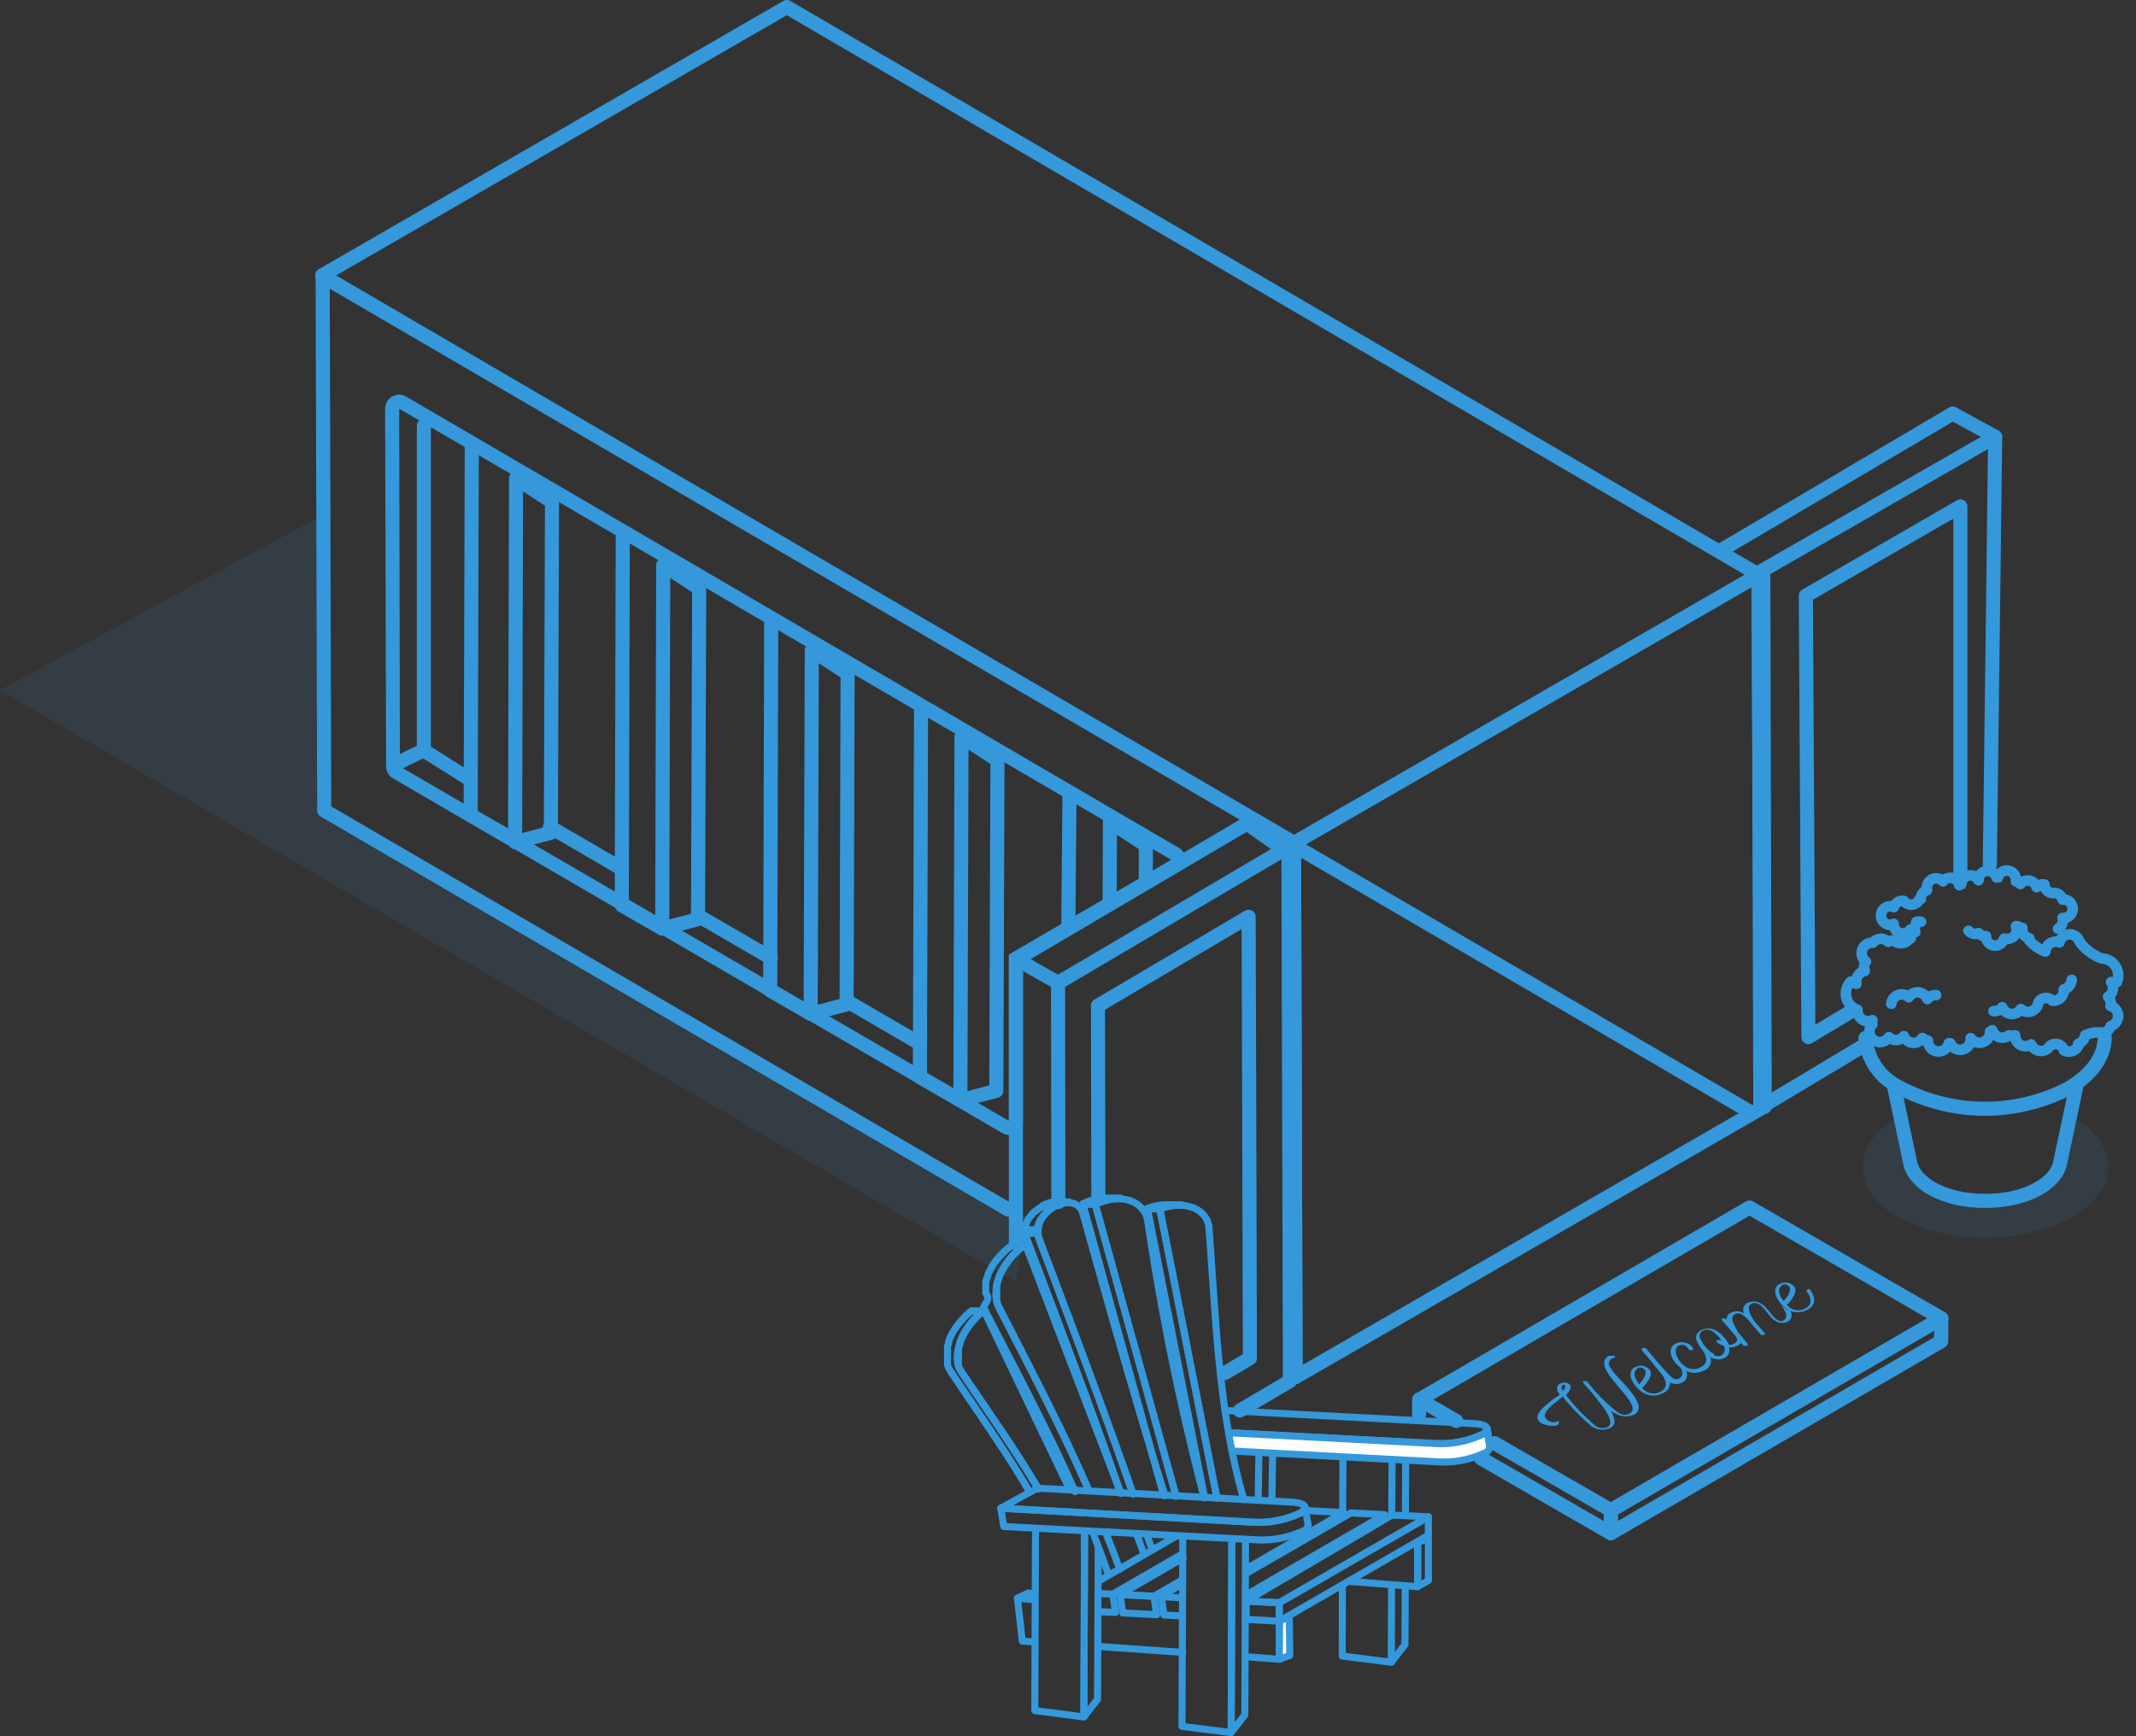 <svg id="Layer_1" data-name="Layer 1" xmlns="http://www.w3.org/2000/svg" xmlns:xlink="http://www.w3.org/1999/xlink" viewBox="0 0 151.53 123.17"><rect x="0" y="0" width="151.53" height="123.17" fill="#333333" stroke="none"/><defs><style>.cls-1,.cls-2,.cls-3{fill:none;}.cls-1,.cls-2,.cls-3,.cls-6{stroke:#3498db;stroke-linecap:round;stroke-linejoin:round;}.cls-1,.cls-6{stroke-width:0.5px;}.cls-2{stroke-width:0.75px;}.cls-4{isolation:isolate;}.cls-5,.cls-7{fill:#3498db;}.cls-6{fill:#fff;}.cls-7{opacity:0.1;}.cls-8{clip-path:url(#clip-path);}.cls-9{clip-path:url(#clip-path-2);}.cls-10{clip-path:url(#clip-path-3);}</style><clipPath id="clip-path"><path class="cls-1" d="M82.93,85.47l0.88,0a3.8,3.8,0,0,0-1.53.27l-0.88,0A3.8,3.8,0,0,1,82.93,85.47Z"/></clipPath><clipPath id="clip-path-2"><path class="cls-1" d="M78.58,85l0.88,0a3.66,3.66,0,0,0-1.75.4l-0.88,0A3.66,3.66,0,0,1,78.58,85Z"/></clipPath><clipPath id="clip-path-3"><path class="cls-1" d="M74.95,85.27l0.88,0a1.92,1.92,0,0,0-1,.28l-0.88,0A1.92,1.92,0,0,1,74.95,85.27Z"/></clipPath></defs><title>welcome-scene</title><path class="cls-2" d="M141.42,71.74a0.74,0.74,0,0,0,.62-0.28,0.74,0.74,0,0,0,1.32.13,0.74,0.74,0,0,0,.44.2,0.75,0.75,0,0,0,.8-0.66,0.62,0.62,0,0,1,1-.13,0.75,0.75,0,0,0,.81-0.7,0.72,0.72,0,0,0,0-.11,0.75,0.75,0,0,0,.56-0.67"/><path class="cls-2" d="M137.35,70.6a0.74,0.74,0,0,0-.62.28,0.74,0.74,0,0,0-1.32-.13,0.74,0.74,0,0,0-.44-0.2,0.75,0.75,0,0,0-.8.66"/><path class="cls-2" d="M135.87,66.14a0.59,0.59,0,0,1-.16-0.06,0.73,0.73,0,0,0-.16.39,0.71,0.71,0,0,0,0,.1l-0.08,0a0.72,0.72,0,0,1-1.12.15,0.73,0.73,0,0,0-.4.1,0.72,0.72,0,0,0-1.08.06,0.75,0.75,0,0,0-.8.7,0.74,0.74,0,0,0,.3.64,0.73,0.73,0,0,0-.13.35,0.74,0.74,0,0,0,.05.32,0.74,0.74,0,0,0-.6.67,0.73,0.73,0,0,0,0,.24,0.73,0.73,0,0,0-.39-0.16,1.21,1.21,0,0,0,.47,2v0a0.75,0.75,0,0,0,.7.81,0.74,0.74,0,0,0,.36-0.07,0.75,0.75,0,0,0,0,.28,0.74,0.74,0,0,0-.21.46,0.75,0.75,0,0,0,.7.81,0.75,0.75,0,0,0,.68-0.35,0.71,0.71,0,0,0,1.06-.07,0.74,0.74,0,0,0,1.32.13,0.74,0.74,0,0,0,.39.19s0,0,0,0a0.75,0.75,0,0,0,1.48.19h0.11a0.75,0.75,0,0,0,1.44-.23,0.71,0.71,0,0,0,0-.14,0.74,0.74,0,0,0,.56.33,0.75,0.75,0,0,0,.81-0.7,0.69,0.69,0,0,0,0-.09l0.17-.1a0.75,0.75,0,0,0,.66.53,0.72,0.72,0,0,0,.51-0.16,0.76,0.76,0,0,0,.39,0l0.06,0a0.73,0.73,0,0,0,1.14.64,0.74,0.74,0,0,0,.32.37,0.75,0.75,0,0,0,1-.26,0.62,0.62,0,0,1,1,.31,0.75,0.75,0,0,0,1-.29,1.46,1.46,0,0,0,0-.16,0.82,0.82,0,0,0,.51-0.62,2.2,2.2,0,0,1,1.32-.17,0.74,0.74,0,0,0,.48-0.48,0.75,0.75,0,0,0,.5-0.94,0.74,0.74,0,0,0-.51-0.49,0.69,0.69,0,0,0-.17-0.65,0.75,0.75,0,0,0,.32-0.84,0.73,0.73,0,0,0-.11-0.21,0.74,0.74,0,0,0,.42,0A1.21,1.21,0,0,0,149.09,68s0,0,0,0a3.46,3.46,0,0,1-1.56-1.19,0.75,0.75,0,0,0-.66-0.52,0.74,0.74,0,0,0-.77.57,0.73,0.73,0,0,0-.19-0.05,0.75,0.75,0,0,0-.81.7s0,0,0,0h0a2.86,2.86,0,0,1-1.14-.79,0.88,0.88,0,0,0,0-.15,0.65,0.65,0,0,1-.49-0.74v0h-0.06a0.62,0.62,0,0,1-.26-0.12l-0.14,0a0.62,0.62,0,0,1,.05.35,0.66,0.66,0,0,1-.76.54l-0.13,0a0.65,0.65,0,0,1-1.28-.18h-0.14a0.65,0.65,0,0,1-.38-0.22,0.6,0.6,0,0,1-.72-0.16"/><path class="cls-2" d="M146,65.89a0.63,0.63,0,0,0,.32-0.43,0.64,0.64,0,0,0,0-.33,0.66,0.66,0,0,0,.21-1.3,0.64,0.64,0,0,0-.2,0,0.66,0.66,0,0,0-.53-0.48,0.63,0.63,0,0,1-.77-0.6,0.65,0.65,0,0,0-.56.19,0.65,0.65,0,0,0-1.14-.22,0.64,0.64,0,0,0-.32-0.19v0a0.66,0.66,0,0,0-.54-0.76,0.65,0.65,0,0,0-.73.48h-0.1a0.66,0.66,0,0,0-1.28.08,0.63,0.63,0,0,0,0,.12,0.65,0.65,0,0,0-.46-0.34,0.66,0.66,0,0,0-.76.54,0.63,0.63,0,0,0,0,.08l-0.15.07a0.65,0.65,0,0,0-1.15-.27,0.65,0.65,0,0,0-.37-0.21,0.66,0.66,0,0,0-.76.54,0.65,0.65,0,0,0,0,.29,0.65,0.65,0,0,0-.44.51,0.63,0.63,0,0,0,0,.12l-0.09,0a0.64,0.64,0,0,1-1.11.14,0.65,0.65,0,0,0-.72.44,0.63,0.63,0,0,0-.17-0.06,0.66,0.66,0,0,0-.22,1.3,0.64,0.64,0,0,0,.38-0.06,0.65,0.65,0,0,0,1.18.41,0.68,0.68,0,0,0,.24.18c0.07-.24.13-0.48,0.19-0.73a0.8,0.8,0,0,1,.33,0"/><path class="cls-3" d="M147.31,77l-1.17,5.54c-0.3,1.41-2.38,2.66-5.31,2.66s-5-1.25-5.31-2.66L134.35,77"/><g class="cls-4"><polyline class="cls-3" points="100.68 99.3 124.11 85.67 137.72 93.53 114.28 107.15"/><polygon class="cls-3" points="137.72 93.53 137.71 95.16 114.27 108.78 114.28 107.15 137.72 93.53"/><polyline class="cls-3" points="106.03 102.39 114.28 107.15 114.27 108.78 105.06 103.46"/><polyline class="cls-3" points="100.67 100.35 100.68 99.3 103.31 100.81"/></g><g class="cls-4"><path class="cls-5" d="M118.18,97.41l0,0h0Z"/><path class="cls-5" d="M118.46,98a0.75,0.75,0,0,1-.45.82,1.46,1.46,0,0,1-1.44,0l0,0c-0.68-.43-1.27-1.43-0.61-1.81a0.87,0.87,0,0,1,.87,0c0.59,0.34.13,1-.33,1.47a1.29,1.29,0,0,0,.31.25l0,0a1,1,0,0,0,1,0c0.45-.25.49-0.64,0.09-1.22A3.07,3.07,0,0,0,118.46,98Zm-2.31-.88c-0.38.22-.13,0.74,0.13,1.09,0.31-.35.69-0.89,0.28-1.13a0.39,0.39,0,0,0-.41,0"/><path class="cls-5" d="M114.29,100.12c0.28,0.5.35,0.95,0,1.16a1.32,1.32,0,0,1-1.35-.07,13.77,13.77,0,0,1-2.08-2.13l-0.28.23c-0.59.47-1.4,1.09-.73,1.48a0.64,0.64,0,0,0,.73,0h0V101c0,0.22-.77.2-1.18,0-0.85-.49.12-1.2,0.8-1.74,0.13-.11.34-0.21,0.45-0.31-0.2-.26-0.3-0.6,0-0.77a0.67,0.67,0,0,1,.65,0c0.26,0.15.08,0.5-.21,0.8a15,15,0,0,0,2.1,2.18,0.85,0.85,0,0,0,.88.07c0.32-.19.13-0.68-0.21-1.22a21.09,21.09,0,0,0-1.55-1.9l0-.12,0.27,0a11.92,11.92,0,0,0,2.16,2.19,0.84,0.84,0,0,0,.87.11c0.58-.34-0.15-1.15-0.88-2s-1.31-1.69-.61-2.1h0.45V96.3c-1,.31-0.05,1.09.65,1.88s1.48,1.74.72,2.18a1.45,1.45,0,0,1-1.39-.11Zm-3.42-1.87a0.31,0.31,0,0,0,0,.42c0.18-.16.21-0.38,0.13-0.42h-0.17"/></g><path class="cls-5" d="M119.32,96.74v0l0,0Z"/><path class="cls-5" d="M119.59,97.23a0.59,0.59,0,0,1-.24.85,0.89,0.89,0,0,1-.87,0h0a3.07,3.07,0,0,1-.58-0.55l0,0L117,96.41l-0.56-.65,0.07-.13,0.23,0,0.56,0.66c0.29,0.34.56,0.68,0.88,1h0l0,0a2.82,2.82,0,0,0,.53.51,0.41,0.41,0,0,0,.41,0c0.39-.22.22-0.63-0.08-1.09a2.1,2.1,0,0,0,.4.3Z"/><path class="cls-5" d="M122.65,95.59a0.6,0.6,0,0,1-.25.72,1,1,0,0,1-1,0l0,0a2.52,2.52,0,0,1-.56-0.45,2.23,2.23,0,0,1-.43-0.66,0.56,0.56,0,0,1,.2-0.79,1.17,1.17,0,0,1,1.15,0,2.43,2.43,0,0,1,.9,1,0.7,0.7,0,0,0,.4-0.1c0.23-.13.21-0.36,0-0.72l0.49,0.6a0.48,0.48,0,0,1-.23.25A1.29,1.29,0,0,1,122.65,95.59Zm-1.06.54a0.56,0.56,0,0,0,.58,0,0.53,0.53,0,0,0,.13-0.64,1.19,1.19,0,0,1-.3-0.13,1.06,1.06,0,0,1-.23-0.17l0-.12,0.26,0,0.12,0.09a2.25,2.25,0,0,0-.71-0.73,0.69,0.69,0,0,0-.68,0,0.42,0.42,0,0,0-.1.61,2.18,2.18,0,0,0,.91,1"/><path class="cls-5" d="M126.34,92.56a2.19,2.19,0,0,0,.41.34l0,0L127,93a0.51,0.51,0,0,1-.14.74,0.86,0.86,0,0,1-.87,0c-0.5-.29-0.76-0.94-1.22-1.21a0.54,0.54,0,0,0-.57,0c-0.32.18,0,.85,0.26,1.21l0.74,0.86,0,0.11-0.27,0-0.74-.87a2.54,2.54,0,0,0-.59-0.57,0.54,0.54,0,0,0-.59,0,0.43,0.43,0,0,0-.08.51,7.41,7.41,0,0,0,.37.74v0l0.05,0.06,0.65,0.78-0.07.13-0.23,0-0.2-.24-0.49-.6-0.86-1,0-.11,0.27,0,0.09,0.12a0.44,0.44,0,0,1,.21-0.49,1,1,0,0,1,1,0,0.54,0.54,0,0,1,.19-0.7,1,1,0,0,1,1,0c0.53,0.31.75,0.93,1.23,1.2a0.36,0.36,0,0,0,.4,0C126.85,93.45,126.75,93.14,126.34,92.56Z"/><path class="cls-5" d="M120.77,95.8a2.52,2.52,0,0,0,.56.45,0.77,0.77,0,0,1-.47,1,1.43,1.43,0,0,1-1.28,0l-0.16-.08a2.1,2.1,0,0,1-.4-0.3c-0.55-.52-0.68-1.24-0.21-1.51a1,1,0,0,1,1,0c0.25,0.14.38,0.36,0.25,0.43h-0.22a0.9,0.9,0,0,0-.26-0.3,0.48,0.48,0,0,0-.52,0c-0.34.2-.17,0.81,0.24,1.25l0,0a1.66,1.66,0,0,0,.34.26,1,1,0,0,0,1,0C121.17,96.75,121.14,96.33,120.77,95.8Z"/><path class="cls-5" d="M123.29,94.55l-0.05-.06v0h0Z"/><path class="cls-5" d="M128.4,91.47c0.45,0.67.39,1.13-.17,1.45A1.46,1.46,0,0,1,127,93l-0.17-.08,0,0a2.18,2.18,0,0,1-.41-0.34c-0.46-.49-0.72-1.17-0.2-1.47a0.87,0.87,0,0,1,.87,0c0.59,0.34.13,1-.33,1.47a1.3,1.3,0,0,0,.31.25l0,0a1,1,0,0,0,1,0c0.46-.26.5-0.65,0.08-1.24l0.1-.13,0.18,0Zm-2-.25c-0.38.22-.13,0.74,0.13,1.09,0.31-.35.69-0.89,0.28-1.13a0.39,0.39,0,0,0-.41,0"/><g class="cls-4"><line class="cls-6" x1="89.31" y1="103.04" x2="89.26" y2="106.27"/><line class="cls-6" x1="90.28" y1="103.09" x2="90.23" y2="106.5"/></g><g class="cls-4"><line class="cls-1" x1="83.9" y1="117.23" x2="77.92" y2="116.81"/><polyline class="cls-1" points="90.75 114.69 90.75 117.72 88.67 117.56"/><polyline class="cls-1" points="73.41 116.49 72.52 116.43 72.18 113.39"/><polygon class="cls-6" points="90.78 115.03 91.46 114.65 91.5 117.45 90.75 117.72 90.78 115.03"/><polyline class="cls-1" points="73.41 113.5 72.18 113.39 72.94 113.02 73.41 113.07"/></g><g class="cls-4"><polyline class="cls-1" points="98.7 117.93 95.22 117.49 95.23 112.5"/><line class="cls-1" x1="98.76" y1="103.36" x2="98.73" y2="107.51"/><line class="cls-1" x1="95.25" y1="107.15" x2="95.27" y2="103.36"/><line class="cls-1" x1="99.72" y1="103.59" x2="99.7" y2="107.47"/><polyline class="cls-1" points="99.69 112.57 99.67 116.68 98.7 117.93 98.72 112.5"/></g><g class="cls-4"><polyline class="cls-1" points="100.57 109.47 100.57 112.57 95.66 112.19"/><polygon class="cls-1" points="100.57 109.47 101.33 109.09 101.33 112.13 100.57 112.57 100.57 109.47"/></g><g class="cls-4"><path class="cls-1" d="M86.9,100.07L104.54,101c1,0.05,1.26.41,0.54,0.81a6.91,6.91,0,0,1-3.12.61l-14.73-.77"/><g class="cls-4"><path class="cls-6" d="M87.54,102.95l14.62,0.77a6.91,6.91,0,0,0,3.12-.61,0.57,0.57,0,0,0,.41-0.45l-0.21-1.3a0.57,0.57,0,0,1-.41.45,6.91,6.91,0,0,1-3.12.61l-14.56-.76"/><g class="cls-4"><polyline class="cls-6" points="105.49 101.34 105.7 102.65 105.7 102.66 105.49 101.35 105.49 101.34"/><path class="cls-6" d="M105.49,101.35l0.21,1.3a0.18,0.18,0,0,1,0,0l-0.21-1.3a0.18,0.18,0,0,0,0,0"/></g></g></g><polygon class="cls-7" points="72.75 86.29 22.57 57.34 22.57 36.71 0 48.96 72.08 90.96 72.75 86.29"/><polyline class="cls-3" points="132.1 74.25 124.96 78.53 124.74 40.64 141.54 30.99 141.16 61.35"/><polyline class="cls-3" points="139.07 62.19 139.07 35.93 128.11 42.26 128.29 73.58 131.24 71.8"/><line class="cls-3" x1="125.09" y1="40.64" x2="125.19" y2="78.53"/><polyline class="cls-3" points="122.19 38.98 138.53 29.34 141.54 30.99"/><polygon class="cls-3" points="124.77 40.78 124.88 78.67 91.91 97.7 91.8 59.81 124.77 40.78"/><polyline class="cls-3" points="71.54 85.82 23 57.5 22.89 19.61 91.8 59.81 91.91 97.7"/><polygon class="cls-3" points="91.8 59.81 22.85 19.54 55.82 0.5 124.77 40.78 91.8 59.81"/><line class="cls-3" x1="91.77" y1="59.97" x2="124.05" y2="78.82"/><path class="cls-5" d="M28.32,29L83.09,61,71.57,67.72v11.8L28.37,54.38,28.32,29m0-1a1,1,0,0,0-1,1l0.07,25.37a1,1,0,0,0,.5.86L71.11,80.39a1,1,0,0,0,.5.14,0.92,0.92,0,0,0,.48-0.13,1,1,0,0,0,.48-0.87V68.3l11-6.43A1,1,0,0,0,84.1,61a1,1,0,0,0-.49-0.86l-54.79-32a1,1,0,0,0-.5-0.14h0Z"/><polyline class="cls-3" points="78.72 63.79 78.74 58.3 81.29 59.97 81.28 62.62"/><line class="cls-3" x1="75.79" y1="65.46" x2="75.87" y2="56.29"/><polygon class="cls-3" points="70.76 53.93 70.68 77.39 68.13 78.06 68.21 52.26 70.76 53.93"/><polyline class="cls-3" points="68.13 78.06 65.26 76.41 65.34 50.25"/><polygon class="cls-3" points="60.13 47.79 60.06 71.26 57.51 71.93 57.59 46.13 60.13 47.79"/><polyline class="cls-3" points="57.51 71.93 54.64 70.27 54.71 44.11"/><line class="cls-3" x1="65.21" y1="74.01" x2="60.26" y2="71.13"/><polygon class="cls-3" points="49.6 41.75 49.52 65.21 46.98 65.88 47.05 40.08 49.6 41.75"/><polyline class="cls-3" points="46.98 65.88 44.11 64.23 44.18 38.07"/><line class="cls-3" x1="54.68" y1="67.96" x2="49.72" y2="65.08"/><polygon class="cls-3" points="39.16 35.61 39.08 59.08 36.54 59.75 36.61 33.94 39.16 35.61"/><polyline class="cls-3" points="36.26 59.47 33.39 57.82 33.47 31.66"/><line class="cls-3" x1="43.96" y1="61.55" x2="39.01" y2="58.67"/><polyline class="cls-3" points="33.33 55.3 30.07 53.25 30.07 30.19"/><polyline class="cls-3" points="75.08 85.28 75.06 69.73 91.4 60.09 91.51 97.98 87.96 100.07"/><polyline class="cls-3" points="86.9 97.41 88.67 96.36 88.58 65.04 77.89 71.35 77.92 85.01"/><polyline class="cls-3" points="72.07 88.19 72.07 68.08 88.46 58.43 91.33 60.46"/><line class="cls-3" x1="75.06" y1="69.73" x2="72.16" y2="68.08"/><line class="cls-3" x1="30.01" y1="53.25" x2="28.05" y2="54.21"/><path class="cls-1" d="M86.33,106.29L82.28,85.78c1.78-.69,3.4,0,3.49,1.36,0.49,6.55.69,13.22,2.47,19.25"/><g class="cls-4"><g class="cls-8"><path class="cls-1" d="M82.28,85.78l-0.88,0,0.42-.14,0.88,0-0.42.14"/><path class="cls-1" d="M82.7,85.64l-0.88,0a3.61,3.61,0,0,1,1.11-.14l0.88,0a3.61,3.61,0,0,0-1.11.14"/></g><path class="cls-1" d="M82.93,85.47l0.88,0a3.8,3.8,0,0,0-1.53.27l-0.88,0A3.8,3.8,0,0,1,82.93,85.47Z"/></g><polyline class="cls-1" points="85.46 106.27 81.4 85.74 82.28 85.78 86.33 106.29"/><polyline class="cls-1" points="82.55 106.1 76.82 85.42 77.7 85.46 83.43 106.15"/><g class="cls-4"><g class="cls-9"><path class="cls-1" d="M77.7,85.46l-0.88,0a4.19,4.19,0,0,1,.73-0.28l0.88,0a4.19,4.19,0,0,0-.73.28"/><path class="cls-1" d="M78.43,85.18l-0.88,0a3.33,3.33,0,0,1,1-.12l0.88,0a3.33,3.33,0,0,0-1,.12"/></g><path class="cls-1" d="M78.58,85l0.88,0a3.66,3.66,0,0,0-1.75.4l-0.88,0A3.66,3.66,0,0,1,78.58,85Z"/></g><path class="cls-1" d="M83.43,106.15L77.7,85.46c1.79-.88,3.5-0.26,3.72,1.17a182.77,182.77,0,0,0,4,19.6"/><g class="cls-4"><g class="cls-10"><path class="cls-1" d="M74.8,85.59l-0.88,0a2.21,2.21,0,0,1,.52-0.22l0.88,0a2.21,2.21,0,0,0-.52.22"/><path class="cls-1" d="M75.31,85.37l-0.88,0a1.66,1.66,0,0,1,.51-0.06l0.88,0a1.66,1.66,0,0,0-.51.06"/></g><path class="cls-1" d="M74.95,85.27l0.88,0a1.92,1.92,0,0,0-1,.28l-0.88,0A1.92,1.92,0,0,1,74.95,85.27Z"/></g><path class="cls-1" d="M80.38,106c-2.1-6-4.22-11.64-6.7-18.19a2,2,0,0,1,1.12-2.2c0.89-.51,1.78-0.3,2,0.41,2,7.17,3.85,13.71,5.85,20.1"/><path class="cls-1" d="M79.44,105.78c-2.08-6-4.19-11.53-6.64-18a1.06,1.06,0,0,1-.07-0.3l0.88,0a1.06,1.06,0,0,0,.07.3"/><path class="cls-1" d="M73.61,87.49l-0.88,0a1.32,1.32,0,0,1,0-.24l0.88,0a1.32,1.32,0,0,0,0,.24"/><path class="cls-1" d="M81.7,109.86L81.4,109"/><path class="cls-1" d="M80.38,106c-2.05-5.9-4.28-11.8-6.7-18.19a1.16,1.16,0,0,1-.06-0.55s0-.05,0-0.08a1.66,1.66,0,0,1,0-.2,2,2,0,0,1,.14-0.35l0.1-.16L74,86.32l0.13-.16,0.09-.11,0.18-.16,0.09-.08a2.57,2.57,0,0,1,.31-0.21l-0.88,0a2.56,2.56,0,0,0-.31.21l-0.09.08L73.34,86l-0.09.11-0.13.16L73,86.41l-0.09.15v0a2,2,0,0,0-.14.35v0a1.61,1.61,0,0,0,0,.18s0,0.29,0,.31v0.25h0a0.54,0.54,0,0,0,.06.3c2.41,6.37,4.63,12.14,6.67,18"/><path class="cls-1" d="M77.57,108.84q0.55,1.4,1.05,2.84"/><path class="cls-1" d="M77.25,105.77c-1.9-4.38-4.12-8.61-6.39-13a1.67,1.67,0,0,1-.15-0.43v0a2.45,2.45,0,0,1,0-.47c0-.06,0-0.13,0-0.19a3.07,3.07,0,0,1,0-.33c0-.08,0-0.16,0-0.24a3.88,3.88,0,0,1,.17-0.51l0-.07A4.53,4.53,0,0,1,71.17,90l0.13-.22c0.07-.12.16-0.23,0.24-0.34l0.16-.2c0.1-.12.21-0.23,0.32-0.34l0.16-.16a5,5,0,0,1,.56-0.44l-0.88,0a5,5,0,0,0-.56.44l-0.16.16c-0.11.11-.22,0.22-0.32,0.34l-0.16.2c-0.09.11-.17,0.22-0.24,0.34L70.3,90l-0.08.14c-0.05.1-.1,0.2-0.14,0.3l0,0.07a4,4,0,0,0-.15.43s0,0.05,0,.08,0,0.16,0,.24,0,0.15,0,.22,0-.05,0,0,0,0.24,0,.24h0L70.07,92v0.19a5.45,5.45,0,0,1-.3.55h0a3.38,3.38,0,0,1,.19.38c2.24,4.37,4.43,8.45,6.31,12.71"/><path class="cls-1" d="M77.19,105.63c-1.89-4.33-4.08-8.51-6.33-12.91-0.63-1.2.18-3.27,1.89-4.41l6.7,17.46"/><path class="cls-1" d="M79.43,111.34q-0.46-1.32-1-2.61"/><line class="cls-1" x1="80.67" y1="108.96" x2="81.16" y2="110.26"/><path class="cls-1" d="M73.66,105.63c-1.75-3-3.58-5.49-5.48-8.34a1.44,1.44,0,0,1-.19-0.4s0-.1,0-0.15a1.94,1.94,0,0,1,0-.32c0-.05,0-0.11,0-0.17a2.72,2.72,0,0,1,0-.33c0-.08,0-0.16,0-0.24a3.65,3.65,0,0,1,.11-0.37l0-.12a4.54,4.54,0,0,1,.24-0.52l0.08-.14c0.08-.13.16-0.27,0.25-0.4l0.13-.17c0.09-.12.2-0.24,0.3-0.36l0.14-.15A5.49,5.49,0,0,1,69.8,93l-0.88,0a5.49,5.49,0,0,0-.51.46l-0.14.15c-0.11.12-.21,0.23-0.3,0.36l-0.13.17c-0.09.13-.18,0.26-0.25,0.4l-0.08.14,0,0a4.47,4.47,0,0,0-.21.47l0,0.12c0,0.07-.06.15-0.08,0.22s0,0.1,0,.15,0,0.16,0,.24,0,0.09,0,.14,0,0.13,0,.19,0,0.11,0,.17,0,0.05,0,.08a1.85,1.85,0,0,0,0,.24c0,0.05,0,.1,0,0.15a1.45,1.45,0,0,0,.19.4c1.85,2.78,3.79,5.49,5.5,8.37"/><path class="cls-1" d="M73.66,105.63c-1.71-2.87-3.64-5.57-5.48-8.34-0.71-1,0-3.05,1.62-4.31l6.06,12.65"/><g class="cls-4"><line class="cls-1" x1="83.85" y1="110.26" x2="78.94" y2="113.1"/><line class="cls-1" x1="78.1" y1="112.08" x2="83.4" y2="109.01"/><polyline class="cls-1" points="78.12 113.06 78.94 113.1 79.14 114.4 78.11 114.35"/></g><g class="cls-4"><polyline class="cls-1" points="83.9 112.07 81.86 113.25 79.46 113.13 83.93 110.54"/><polygon class="cls-1" points="81.86 113.25 82.06 114.56 79.65 114.43 79.46 113.13 81.86 113.25"/></g><g class="cls-4"><polyline class="cls-1" points="92.91 107.18 95.31 107.31 88.36 111.33"/><line class="cls-1" x1="82.38" y1="113.28" x2="83.89" y2="112.34"/><polyline class="cls-1" points="83.9 114.65 82.57 114.58 82.38 113.28 83.89 113.36"/></g><g class="cls-4"><polyline class="cls-1" points="88.41 111.63 95.83 107.34 98.23 107.46 88.36 113.18"/></g><g class="cls-4"><polygon class="cls-1" points="101.33 107.61 90.75 113.71 88.4 113.59 98.75 107.49 101.33 107.61"/><polygon class="cls-1" points="101.33 107.61 101.33 108.92 90.75 115.02 90.75 113.71 101.33 107.61"/><polygon class="cls-1" points="90.75 113.71 90.75 115.02 88.41 114.89 88.4 113.59 90.75 113.71"/></g><g class="cls-4"><polyline class="cls-1" points="76.94 108.73 76.89 121.81 73.41 121.36 73.46 108.51"/><polyline class="cls-1" points="77.91 109.83 77.86 120.56 76.89 121.81 76.94 108.73"/></g><g class="cls-4"><polyline class="cls-1" points="87.39 109.2 87.34 122.92 83.85 122.48 83.91 109.02"/><polyline class="cls-1" points="88.36 109.3 88.31 121.67 87.34 122.92 87.39 109.2"/></g><g class="cls-4"><path class="cls-1" d="M91.63,106.57c1,0.05,1.26.41,0.54,0.81A6.92,6.92,0,0,1,89,108L71,107l2.58-1.42Z"/><path class="cls-1" d="M92.58,106.93a0.57,0.57,0,0,1-.41.45A6.92,6.92,0,0,1,89,108L71,107l0.21,1.3,18.06,0.95a6.92,6.92,0,0,0,3.12-.61,0.57,0.57,0,0,0,.41-0.45Z"/></g><path class="cls-3" d="M132.34,73.64a4.28,4.28,0,0,0,2.36,3.48,12.9,12.9,0,0,0,12,.12c1.74-1,2.61-2.33,2.61-3.66"/><path class="cls-7" d="M147.12,79.29l-0.26-.14-0.72,3.4c-0.3,1.41-2.38,2.66-5.31,2.66s-5-1.25-5.31-2.66l-0.71-3.39h0c-3.48,1.94-3.59,5.14-.26,7.14a13.59,13.59,0,0,0,12.33.12C150.34,84.49,150.46,81.29,147.12,79.29Z"/></svg>